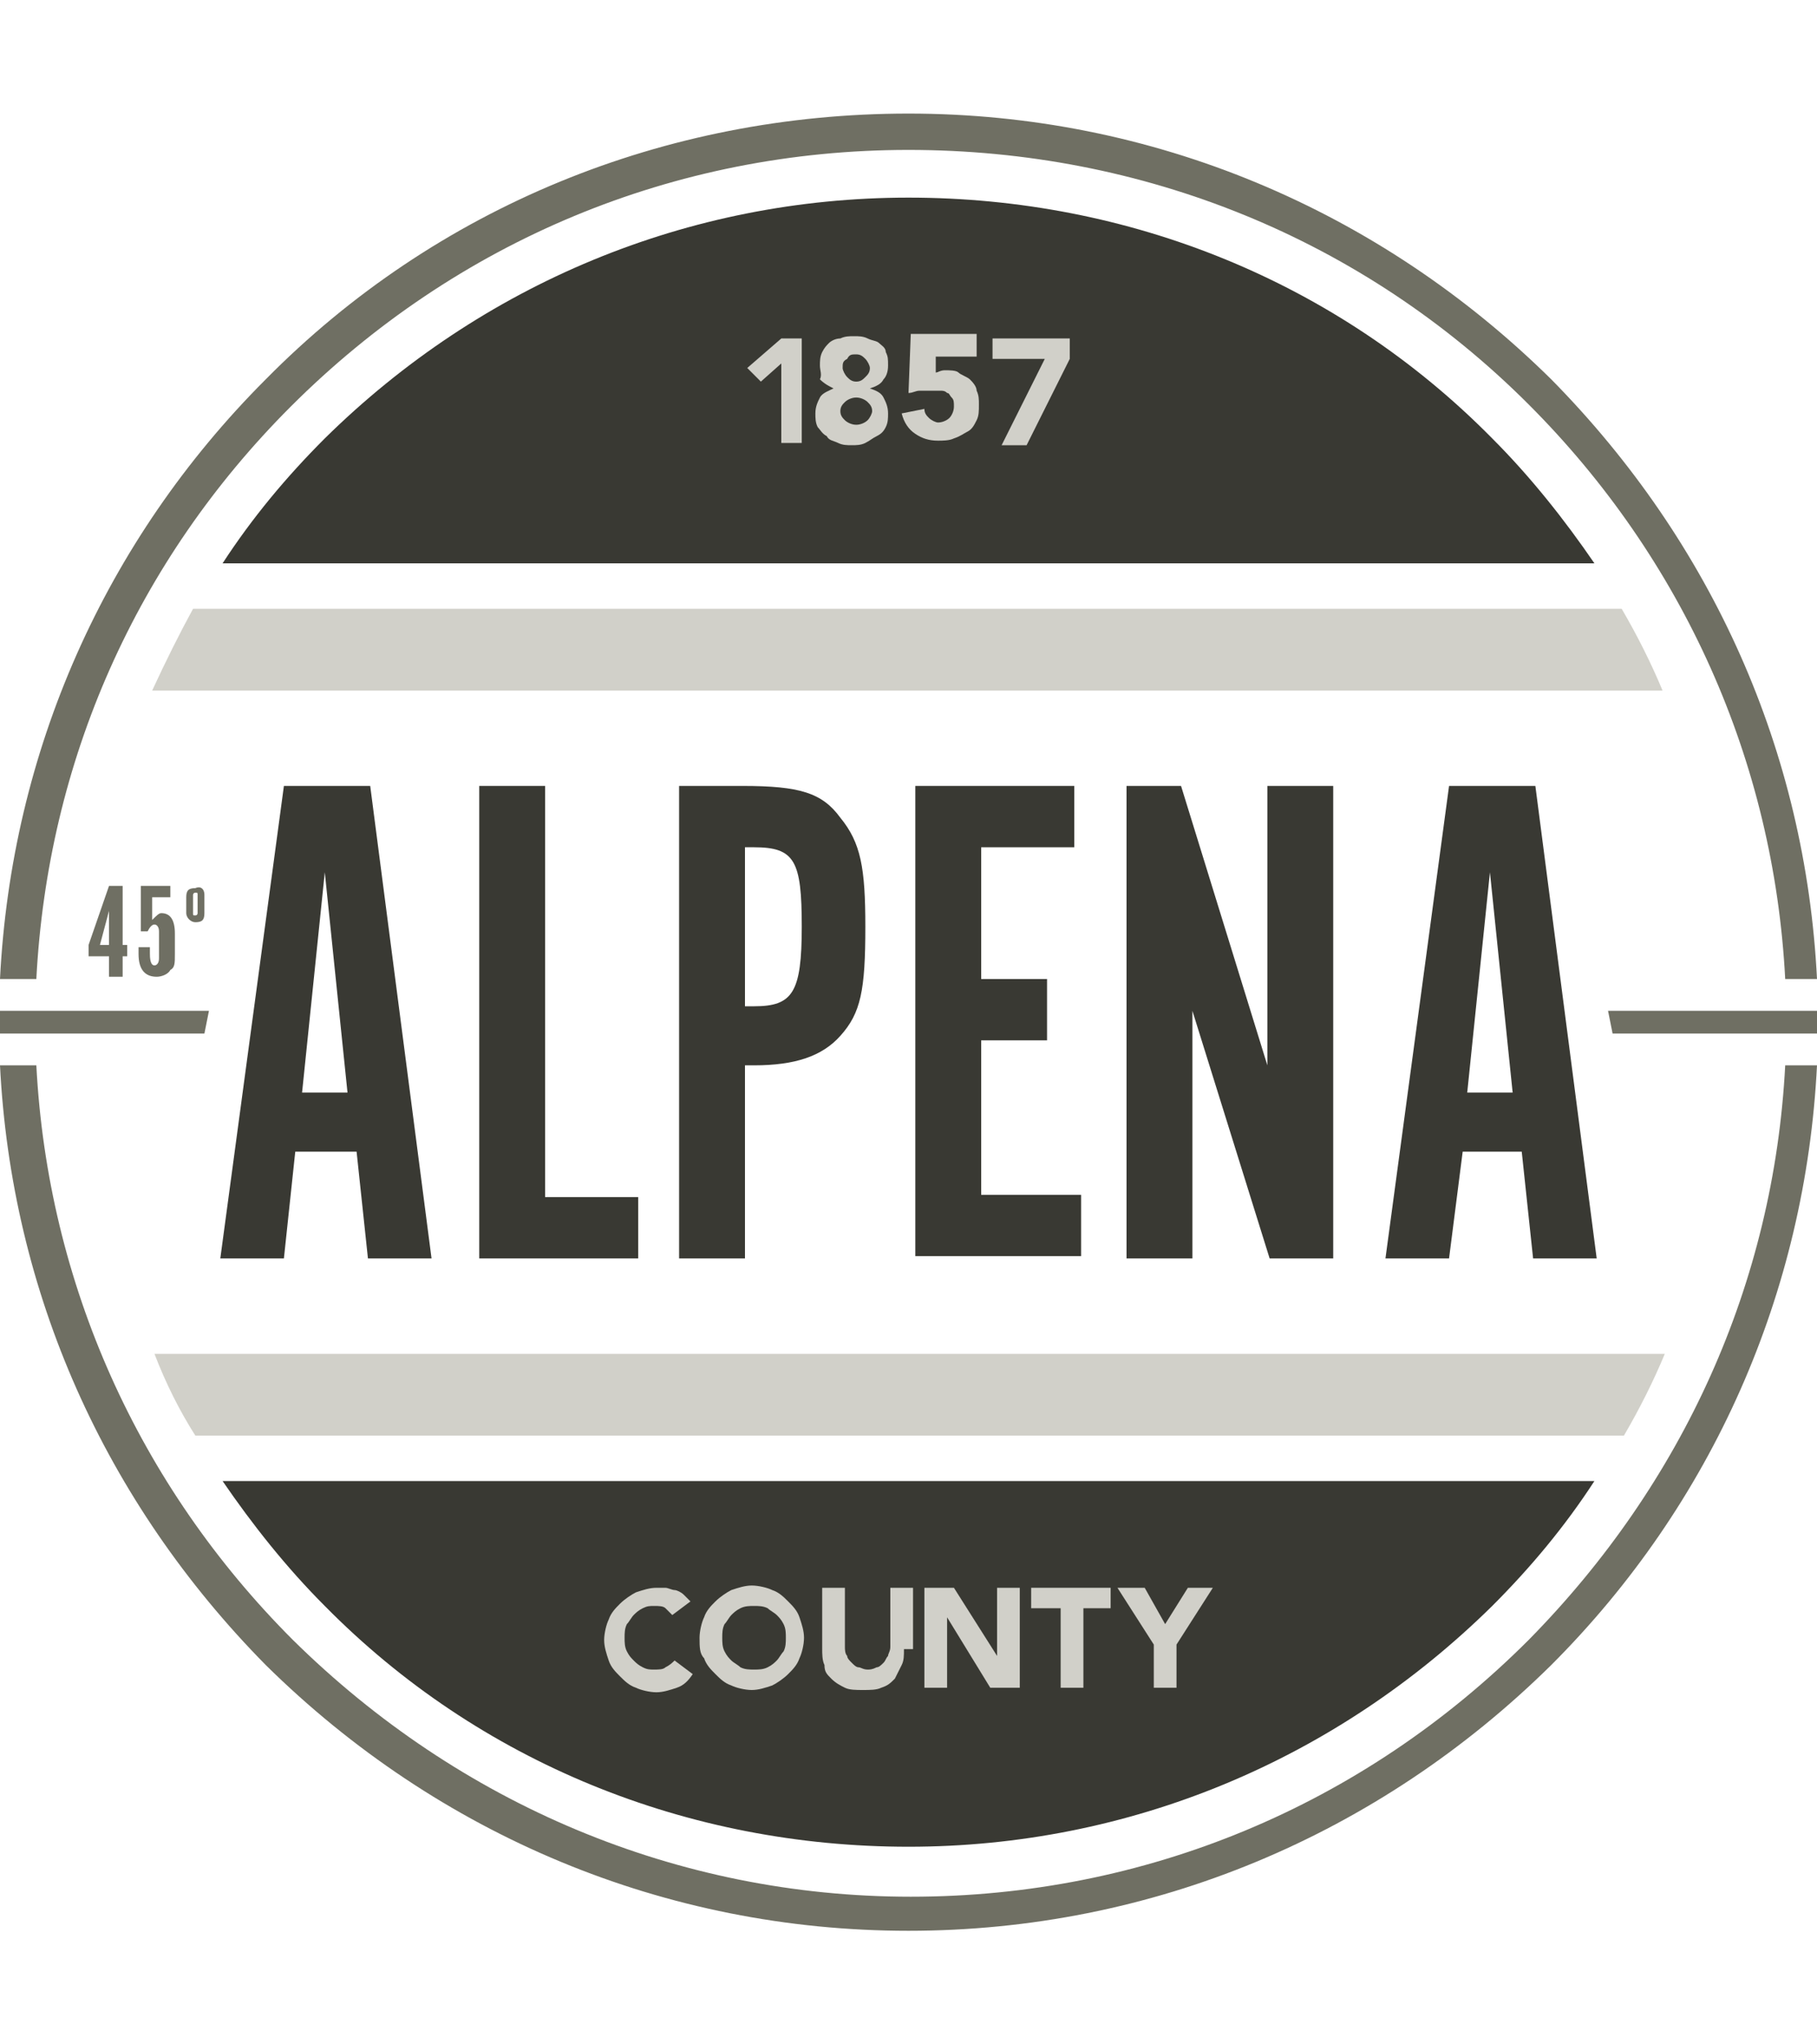 <?xml version="1.0" encoding="utf-8"?>
<!-- Generator: Adobe Illustrator 17.1.0, SVG Export Plug-In . SVG Version: 6.00 Build 0)  -->
<!DOCTYPE svg PUBLIC "-//W3C//DTD SVG 1.1//EN" "http://www.w3.org/Graphics/SVG/1.1/DTD/svg11.dtd">
<svg version="1.1" id="Layer_1" xmlns="http://www.w3.org/2000/svg" xmlns:xlink="http://www.w3.org/1999/xlink" x="0px" y="0px"
	 viewBox="0 0 80 90" enable-background="new 0 0 80 90" xml:space="preserve">
<g>
	<path fill="#6F6F63" d="M1.6,43.1C2.1,33.5,6,24.7,12.8,17.9C20.1,10.6,29.7,6.6,40,6.6s20,3.9,27.3,11.2
		c6.8,6.8,10.8,15.7,11.3,25.3H80c-0.5-10-4.6-19.2-11.7-26.4C60.7,9.2,50.7,5,40,5S19.2,9.1,11.7,16.7C4.6,23.8,0.5,33.1,0,43.1
		H1.6z"/>
	<path fill="#6F6F63" d="M78.6,46.9c-0.5,9.6-4.5,18.4-11.3,25.3C60,79.5,50.4,83.5,40.1,83.5c-10.3,0-19.9-4.1-27.2-11.3
		C6.1,65.4,2.1,56.5,1.6,46.9H0c0.5,10,4.6,19.2,11.7,26.4C19.3,80.8,29.3,85,40,85s20.7-4.2,28.3-11.7c7.1-7.1,11.2-16.4,11.7-26.4
		H78.6z"/>
</g>
<polygon fill="#6F6F63" points="9,45.5 0,45.5 0,44.5 9.2,44.5 "/>
<g>
	<path fill="#393933" d="M12.5,55.4H9.7l2.8-20.8h3.8L19,55.4h-2.8l-0.5-4.7H13L12.5,55.4z M14.3,38.4l-1,9.7h2L14.3,38.4z"/>
	<path fill="#393933" d="M21.1,34.6H24v18.1h4.1v2.7h-7V34.6z"/>
	<path fill="#393933" d="M32.7,34.6c2.5,0,3.5,0.3,4.3,1.4c0.9,1.1,1.1,2.2,1.1,4.8c0,2.8-0.2,3.8-1.1,4.8c-0.8,0.9-2,1.3-3.8,1.3
		h-0.4v8.5h-2.9V34.6H32.7z M33.2,44.3c1.7,0,2.1-0.6,2.1-3.5c0-2.9-0.3-3.5-2.1-3.5h-0.4v7H33.2z"/>
	<path fill="#393933" d="M47.3,34.6v2.7h-4.1v5.8h2.9v2.7h-2.9v6.8h4.4v2.7h-7.3V34.6H47.3z"/>
	<path fill="#393933" d="M58.8,55.4h-2.9l-3.4-10.9v10.9h-2.9V34.6H52l3.8,12.3V34.6h2.9V55.4z"/>
	<path fill="#393933" d="M63.8,55.4H61l2.8-20.8h3.8l2.7,20.8h-2.8l-0.5-4.7h-2.6L63.8,55.4z M65.6,38.4l-1,9.7h2L65.6,38.4z"/>
</g>
<g>
	<g>
		<path fill="#6F6F63" d="M4.8,42.1H3.9v-0.5L4.8,39h0.6v2.6h0.2v0.5H5.4V43H4.8V42.1z M4.8,40.1l-0.4,1.5h0.4V40.1z"/>
		<path fill="#6F6F63" d="M6.6,41.9V42c0,0.4,0.1,0.5,0.2,0.5c0.1,0,0.2-0.1,0.2-0.3V41c0-0.2-0.1-0.3-0.2-0.3
			c-0.1,0-0.2,0.1-0.3,0.3H6.2L6.2,39h1.3l0,0.5H6.7l0,1c0.2-0.2,0.3-0.3,0.4-0.3c0.4,0,0.6,0.3,0.6,0.9v0.9c0,0.4,0,0.6-0.2,0.7
			c-0.1,0.2-0.4,0.3-0.6,0.3c-0.5,0-0.8-0.3-0.8-1c0-0.1,0-0.2,0-0.3H6.6z"/>
	</g>
	<g>
		<path fill="#6F6F63" d="M9,40.2c0,0.3-0.1,0.4-0.4,0.4c-0.2,0-0.4-0.2-0.4-0.4v-0.7c0-0.3,0.1-0.4,0.4-0.4C8.8,39,9,39.1,9,39.4
			V40.2z M8.5,40.2c0,0.1,0,0.1,0.1,0.1c0.1,0,0.1-0.1,0.1-0.1v-0.8c0-0.1,0-0.1-0.1-0.1c-0.1,0-0.1,0.1-0.1,0.1V40.2z"/>
	</g>
</g>
<polygon fill="#6F6F63" points="71,45.5 80,45.5 80,44.5 70.8,44.5 "/>
<g>
	<path fill="#393933" d="M70.2,24.8c-1.3-1.9-2.8-3.8-4.5-5.5C58.9,12.4,49.7,8.7,40,8.7s-18.8,3.8-25.7,10.6
		c-1.7,1.7-3.2,3.5-4.5,5.5H70.2z"/>
	<path fill="#393933" d="M9.8,65.2c1.3,1.9,2.8,3.8,4.5,5.5c6.8,6.9,16,10.6,25.7,10.6s18.8-3.8,25.7-10.6c1.7-1.7,3.2-3.5,4.5-5.5
		H9.8z"/>
</g>
<path fill="#D1D0C9" d="M6.7,30.4h66.5c-0.5-1.2-1.1-2.4-1.8-3.6H8.5C7.9,27.9,7.3,29.1,6.7,30.4z"/>
<path fill="#D1D0C9" d="M8.6,63.2h62.9c0.7-1.2,1.3-2.4,1.8-3.6H6.8C7.3,60.9,7.9,62.1,8.6,63.2z"/>
<g>
	<path fill="#D1D0C9" d="M34.4,16l-0.9,0.8l-0.6-0.6l1.5-1.3h0.9v4.6h-0.9V16z"/>
	<path fill="#D1D0C9" d="M36.1,16.1c0-0.2,0-0.4,0.1-0.6c0.1-0.2,0.2-0.3,0.3-0.4c0.1-0.1,0.3-0.2,0.5-0.2c0.2-0.1,0.4-0.1,0.6-0.1
		s0.4,0,0.6,0.1c0.2,0.1,0.4,0.1,0.5,0.2s0.3,0.2,0.3,0.4c0.1,0.2,0.1,0.3,0.1,0.6c0,0.3-0.1,0.5-0.2,0.6c-0.1,0.2-0.3,0.3-0.6,0.4
		v0c0.3,0.1,0.5,0.2,0.6,0.4c0.1,0.2,0.2,0.4,0.2,0.7c0,0.2,0,0.4-0.1,0.6c-0.1,0.2-0.2,0.3-0.4,0.4s-0.3,0.2-0.5,0.3
		s-0.4,0.1-0.6,0.1s-0.4,0-0.6-0.1c-0.2-0.1-0.4-0.1-0.5-0.3c-0.2-0.1-0.3-0.3-0.4-0.4c-0.1-0.2-0.1-0.4-0.1-0.6
		c0-0.3,0.1-0.5,0.2-0.7c0.1-0.2,0.4-0.3,0.6-0.4v0c-0.2-0.1-0.4-0.2-0.6-0.4C36.2,16.5,36.1,16.3,36.1,16.1z M37,18.1
		c0,0.2,0.1,0.3,0.2,0.4c0.1,0.1,0.3,0.2,0.5,0.2c0.2,0,0.4-0.1,0.5-0.2c0.1-0.1,0.2-0.3,0.2-0.4c0-0.2-0.1-0.3-0.2-0.4
		c-0.1-0.1-0.3-0.2-0.5-0.2c-0.2,0-0.4,0.1-0.5,0.2C37.1,17.8,37,17.9,37,18.1z M37.1,16.2c0,0.1,0.1,0.3,0.2,0.4
		c0.1,0.1,0.2,0.2,0.4,0.2c0.2,0,0.3-0.1,0.4-0.2c0.1-0.1,0.2-0.2,0.2-0.4c0-0.1-0.1-0.3-0.2-0.4c-0.1-0.1-0.2-0.2-0.4-0.2
		c-0.2,0-0.3,0-0.4,0.2C37.1,15.9,37.1,16,37.1,16.2z"/>
	<path fill="#D1D0C9" d="M43,15.7h-1.8l0,0.7c0.1,0,0.2-0.1,0.4-0.1c0.2,0,0.5,0,0.6,0.1s0.4,0.2,0.5,0.3c0.1,0.1,0.3,0.3,0.3,0.5
		c0.1,0.2,0.1,0.4,0.1,0.6c0,0.3,0,0.5-0.1,0.7c-0.1,0.2-0.2,0.4-0.4,0.5c-0.2,0.1-0.3,0.2-0.6,0.3c-0.2,0.1-0.5,0.1-0.7,0.1
		c-0.4,0-0.7-0.1-1-0.3c-0.3-0.2-0.5-0.5-0.6-0.9l1-0.2c0,0.2,0.1,0.3,0.2,0.4s0.3,0.2,0.4,0.2c0.2,0,0.4-0.1,0.5-0.2
		c0.1-0.1,0.2-0.3,0.2-0.5c0-0.2,0-0.3-0.1-0.4s-0.1-0.2-0.2-0.2c-0.1-0.1-0.2-0.1-0.3-0.1c-0.1,0-0.3,0-0.4,0c-0.2,0-0.3,0-0.5,0
		c-0.2,0-0.3,0.1-0.5,0.1l0.1-2.6H43V15.7z"/>
	<path fill="#D1D0C9" d="M46,15.8h-2.3v-0.9h3.4v0.9l-1.9,3.8h-1.1L46,15.8z"/>
</g>
<g>
	<path fill="#D1D0C9" d="M29.6,71.1c-0.1-0.1-0.2-0.2-0.3-0.3c-0.1-0.1-0.3-0.1-0.5-0.1c-0.2,0-0.3,0-0.5,0.1
		c-0.2,0.1-0.3,0.2-0.4,0.3c-0.1,0.1-0.2,0.3-0.3,0.4c-0.1,0.2-0.1,0.4-0.1,0.6c0,0.2,0,0.4,0.1,0.6c0.1,0.2,0.2,0.3,0.3,0.4
		s0.2,0.2,0.4,0.3c0.2,0.1,0.3,0.1,0.5,0.1c0.2,0,0.4,0,0.5-0.1c0.2-0.1,0.3-0.2,0.4-0.3l0.8,0.6c-0.2,0.3-0.4,0.5-0.7,0.6
		c-0.3,0.1-0.6,0.2-0.9,0.2c-0.3,0-0.7-0.1-0.9-0.2c-0.3-0.1-0.5-0.3-0.7-0.5c-0.2-0.2-0.4-0.4-0.5-0.7c-0.1-0.3-0.2-0.6-0.2-0.9
		c0-0.3,0.1-0.7,0.2-0.9c0.1-0.3,0.3-0.5,0.5-0.7c0.2-0.2,0.5-0.4,0.7-0.5c0.3-0.1,0.6-0.2,0.9-0.2c0.1,0,0.3,0,0.4,0
		c0.1,0,0.3,0.1,0.4,0.1c0.1,0,0.3,0.1,0.4,0.2c0.1,0.1,0.2,0.2,0.3,0.3L29.6,71.1z"/>
	<path fill="#D1D0C9" d="M30.8,72.1c0-0.3,0.1-0.7,0.2-0.9c0.1-0.3,0.3-0.5,0.5-0.7c0.2-0.2,0.5-0.4,0.7-0.5
		c0.3-0.1,0.6-0.2,0.9-0.2c0.3,0,0.7,0.1,0.9,0.2c0.3,0.1,0.5,0.3,0.7,0.5c0.2,0.2,0.4,0.4,0.5,0.7c0.1,0.3,0.2,0.6,0.2,0.9
		c0,0.3-0.1,0.7-0.2,0.9c-0.1,0.3-0.3,0.5-0.5,0.7c-0.2,0.2-0.5,0.4-0.7,0.5c-0.3,0.1-0.6,0.2-0.9,0.2c-0.3,0-0.7-0.1-0.9-0.2
		c-0.3-0.1-0.5-0.3-0.7-0.5c-0.2-0.2-0.4-0.4-0.5-0.7C30.8,72.8,30.8,72.5,30.8,72.1z M31.8,72.1c0,0.2,0,0.4,0.1,0.6
		c0.1,0.2,0.2,0.3,0.3,0.4c0.1,0.1,0.3,0.2,0.4,0.3c0.2,0.1,0.4,0.1,0.6,0.1c0.2,0,0.4,0,0.6-0.1c0.2-0.1,0.3-0.2,0.4-0.3
		c0.1-0.1,0.2-0.3,0.3-0.4c0.1-0.2,0.1-0.4,0.1-0.6c0-0.2,0-0.4-0.1-0.6c-0.1-0.2-0.2-0.3-0.3-0.4c-0.1-0.1-0.3-0.2-0.4-0.3
		c-0.2-0.1-0.4-0.1-0.6-0.1c-0.2,0-0.4,0-0.6,0.1c-0.2,0.1-0.3,0.2-0.4,0.3c-0.1,0.1-0.2,0.3-0.3,0.4C31.8,71.7,31.8,71.9,31.8,72.1
		z"/>
	<path fill="#D1D0C9" d="M39.8,72.6c0,0.3,0,0.5-0.1,0.7c-0.1,0.2-0.2,0.4-0.3,0.6c-0.2,0.2-0.3,0.3-0.6,0.4
		c-0.2,0.1-0.5,0.1-0.8,0.1c-0.3,0-0.6,0-0.8-0.1c-0.2-0.1-0.4-0.2-0.6-0.4c-0.2-0.2-0.3-0.3-0.3-0.6c-0.1-0.2-0.1-0.5-0.1-0.7v-2.7
		h1v2.6c0,0.1,0,0.3,0.1,0.4c0,0.1,0.1,0.2,0.2,0.3c0.1,0.1,0.2,0.2,0.3,0.2c0.1,0,0.2,0.1,0.4,0.1c0.1,0,0.2,0,0.4-0.1
		c0.1,0,0.2-0.1,0.3-0.2c0.1-0.1,0.1-0.2,0.2-0.3c0-0.1,0.1-0.2,0.1-0.4v-2.6h1V72.6z"/>
	<path fill="#D1D0C9" d="M40.7,69.9H42l1.9,3h0v-3h1v4.4h-1.3l-1.9-3.1h0v3.1h-1V69.9z"/>
	<path fill="#D1D0C9" d="M46.6,70.8h-1.2v-0.9h3.5v0.9h-1.2v3.5h-1V70.8z"/>
	<path fill="#D1D0C9" d="M50.8,72.4l-1.6-2.5h1.2l0.9,1.6l1-1.6h1.1l-1.6,2.5v1.9h-1V72.4z"/>
</g>
</svg>
